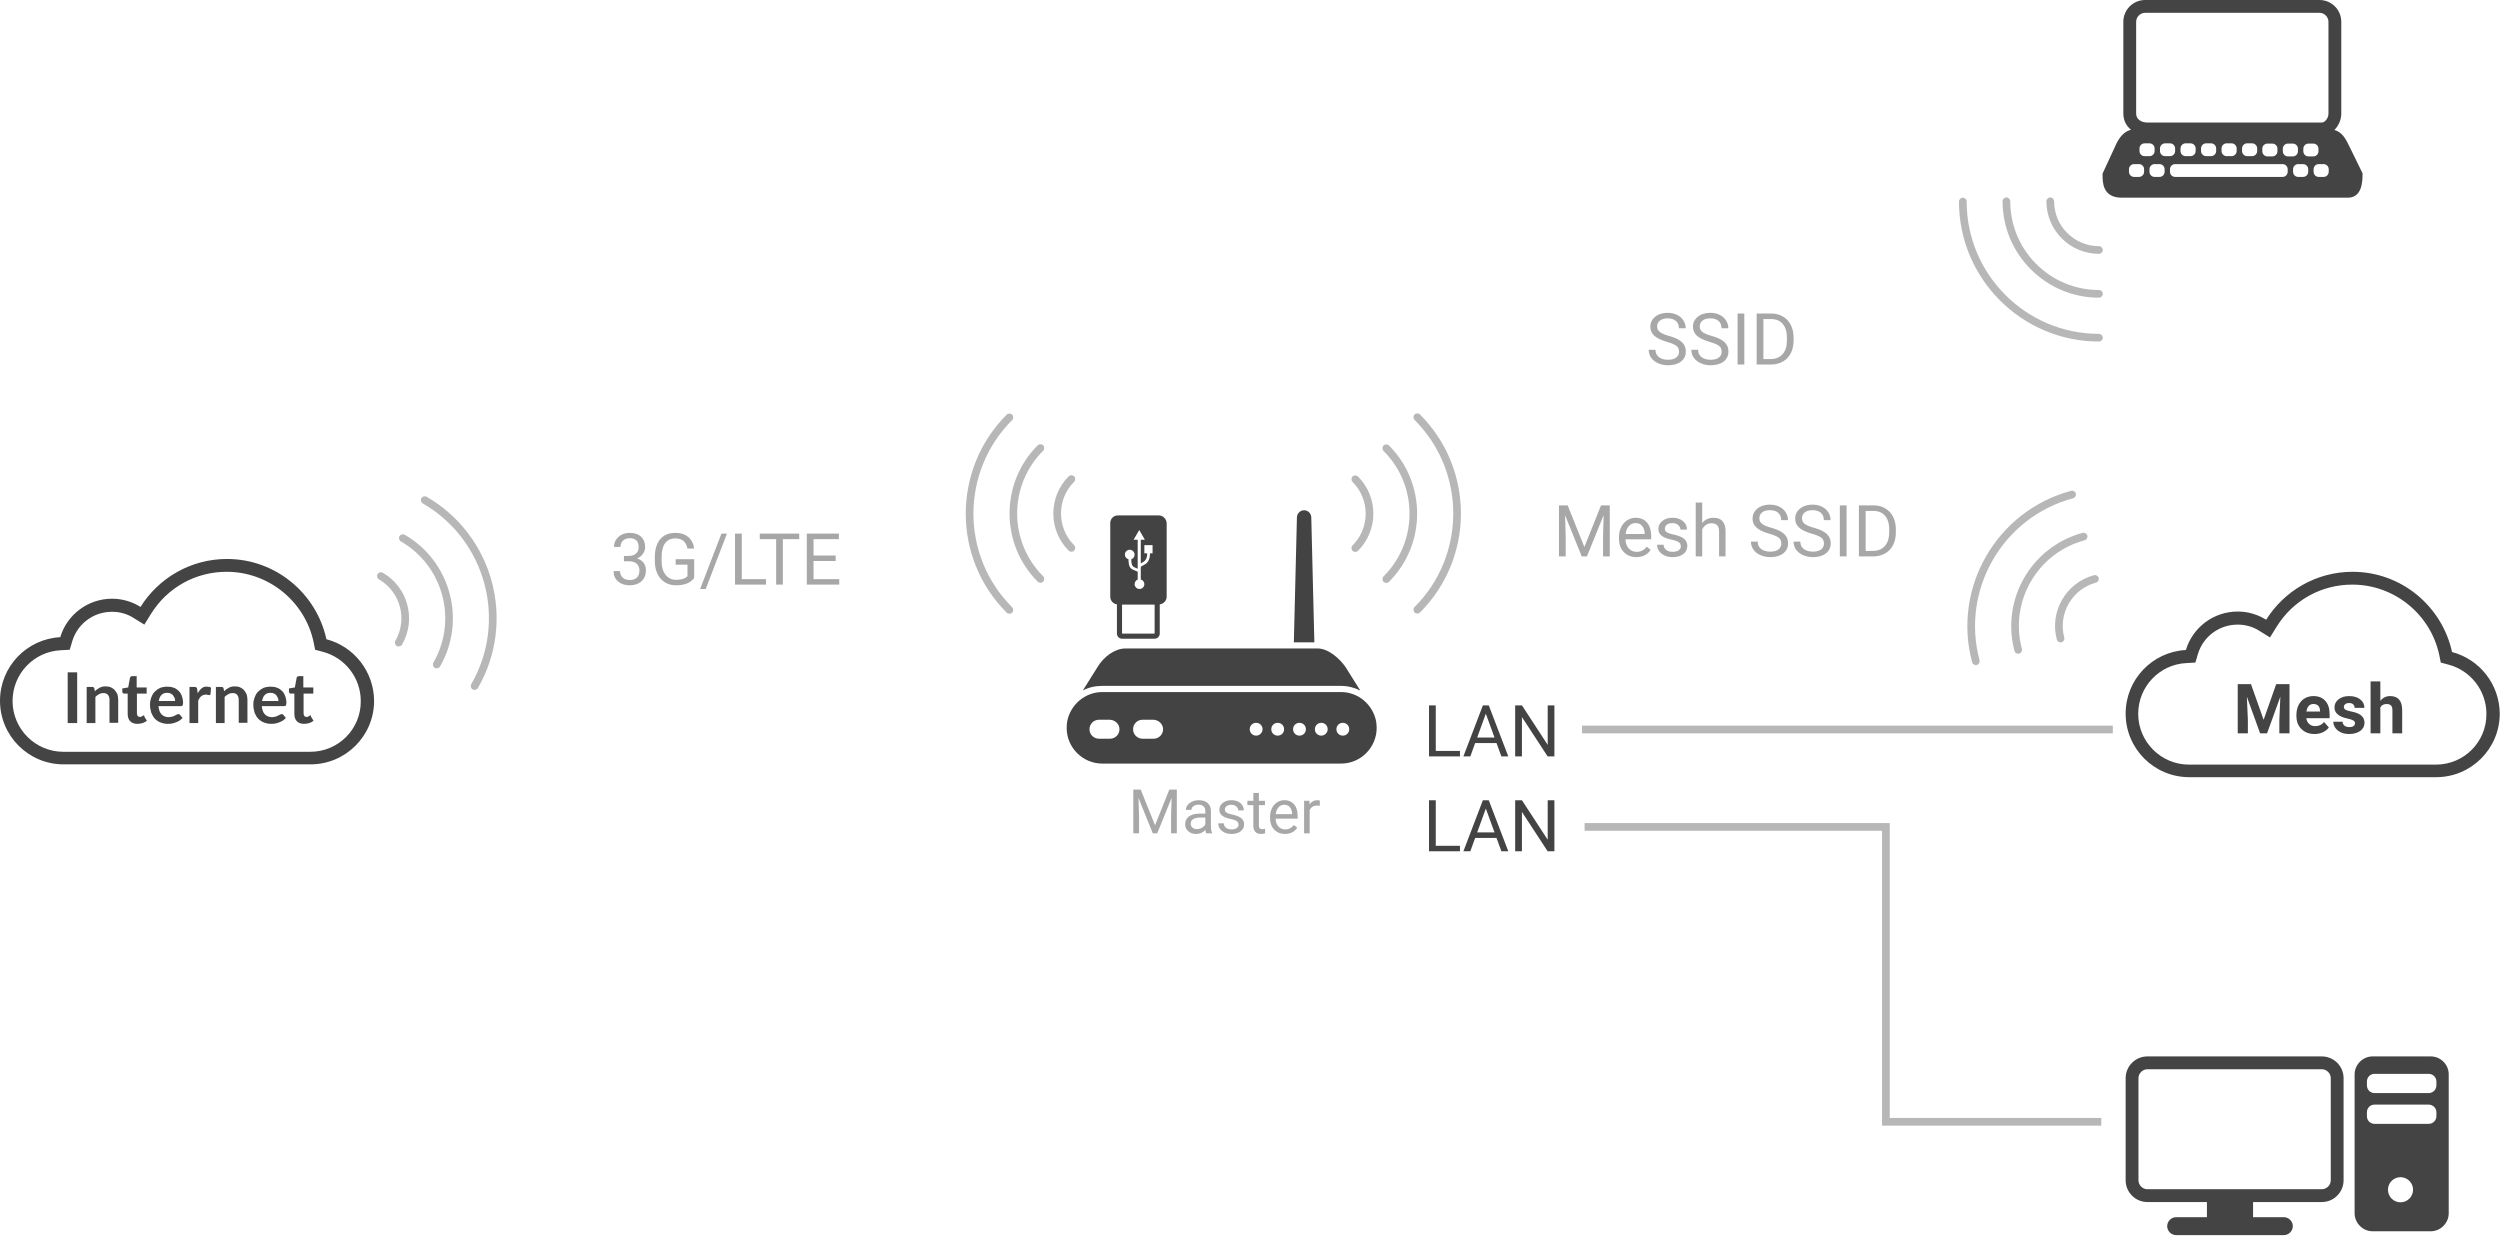 <svg width="975" height="482" fill="none" xmlns="http://www.w3.org/2000/svg"><path d="M523 267.5c2.7 0 5.3.7 7.5 1.8l-5.7-9.1c-2.5-3.6-6.9-7.3-10.9-7.3h-75c-4 0-8.4 3.1-10.9 7.3l-5.7 9.1c2.2-1.2 4.8-1.8 7.5-1.8H523zm13.7 13.9c-1.2-6.5-6.9-11.5-13.7-11.5h-93.1c-6.8 0-12.5 5-13.7 11.5-.1.8-.2 1.6-.2 2.5 0 7.7 6.3 13.9 13.9 13.9H523c7.7 0 13.9-6.3 13.9-13.9 0-.9-.1-1.7-.2-2.5zm-100.1 3c0 2-1.6 3.7-3.7 3.7h-4.3c-2 0-3.7-1.6-3.7-3.7 0-2 1.6-3.7 3.7-3.7h4.3c2 .1 3.7 1.7 3.7 3.7zm17 0c0 2-1.6 3.7-3.7 3.7h-4.3c-2 0-3.7-1.6-3.7-3.7 0-2 1.6-3.7 3.7-3.7h4.3c2 .1 3.7 1.7 3.7 3.7zm36.3 2.5c-1.4 0-2.5-1.1-2.5-2.5s1.1-2.5 2.5-2.5 2.5 1.1 2.5 2.5-1.2 2.5-2.5 2.5zm8.4 0c-1.4 0-2.5-1.1-2.5-2.5s1.1-2.5 2.5-2.5 2.5 1.1 2.5 2.5-1.1 2.5-2.5 2.5zm8.5 0c-1.4 0-2.5-1.1-2.5-2.5s1.1-2.5 2.5-2.5 2.5 1.1 2.5 2.5-1.1 2.5-2.5 2.5zm8.5 0c-1.4 0-2.5-1.1-2.5-2.5s1.1-2.5 2.5-2.5 2.5 1.1 2.5 2.5-1.2 2.5-2.5 2.5zm8.4 0c-1.4 0-2.5-1.1-2.5-2.5s1.1-2.5 2.5-2.5 2.5 1.1 2.5 2.5-1.1 2.5-2.5 2.5zm-11.1-36.4l-1.2-48.7v-.1c-.1-1.5-1.3-2.7-2.8-2.7-1.5 0-2.7 1.2-2.8 2.7v.1l-1.2 48.7h8z" fill="#434343"/><path d="M30.1 262.2h-3.7V282h3.7v-19.8zm14.7 7c-.4-.5-.9-.8-1.5-1.1-.6-.3-1.3-.4-2-.4-.5 0-.9 0-1.3.1s-.8.2-1.1.4c-.4.2-.7.4-1 .6-.3.2-.6.5-.9.8l-.2-1.1c-.1-.4-.4-.6-.9-.6h-2.1V282h3.4v-10.2c.5-.5.9-.8 1.5-1.1.5-.3 1.1-.4 1.6-.4.8 0 1.4.2 1.8.7.4.5.6 1.1.6 2v8.9h3.4V273c0-.8-.1-1.5-.3-2.2-.3-.6-.6-1.1-1-1.6zm11.4 9.9c-.1-.1-.1-.1-.2-.1s-.2 0-.2.1c-.1 0-.2.1-.3.2-.1.1-.2.1-.4.2-.1.1-.3.1-.5.1-.4 0-.7-.1-.9-.4-.2-.2-.3-.6-.3-1v-7.7h3.8v-2.4h-3.9v-4.4h-1.8c-.2 0-.4.1-.5.2-.1.1-.2.2-.3.4l-.7 3.8-2.3.4v1.3c0 .2.1.4.2.5.1.1.3.2.5.2h1.4v7.9c0 1.2.3 2.2 1 2.9.7.7 1.6 1 2.8 1 .7 0 1.3-.1 2-.3.6-.2 1.2-.5 1.7-.9l-1-1.6c.1-.3 0-.3-.1-.4zm15-4c.1-.2.2-.5.2-1 0-1-.2-1.9-.5-2.7-.3-.8-.7-1.5-1.3-2-.5-.5-1.2-1-1.9-1.2-.7-.3-1.6-.4-2.5-.4-1.1 0-2 .2-2.8.5-.8.4-1.5.9-2.1 1.5-.6.6-1 1.4-1.3 2.2-.3.8-.5 1.7-.5 2.7 0 1.2.2 2.3.5 3.3.4.9.8 1.7 1.5 2.4.6.6 1.4 1.1 2.2 1.4.8.3 1.7.5 2.7.5.5 0 1 0 1.5-.1s1-.2 1.5-.4 1-.4 1.5-.7c.5-.3.9-.7 1.3-1.1l-1-1.2c-.1-.2-.3-.3-.6-.3-.2 0-.4.1-.7.2-.2.1-.5.3-.8.4-.3.2-.6.3-1 .4-.4.1-.9.2-1.4.2-.5 0-1-.1-1.5-.3-.5-.2-.8-.4-1.2-.8-.3-.3-.6-.8-.8-1.3-.2-.5-.3-1.1-.4-1.9h8.7c.4 0 .6-.1.7-.3zm-9.3-1.7c.2-1 .5-1.8 1.1-2.4.6-.6 1.3-.8 2.3-.8.5 0 .9.1 1.3.3.4.2.7.4.9.7.2.3.4.6.6 1 .1.4.2.8.2 1.2h-6.4zm16.8-5c-.6.5-1.1 1.1-1.6 2l-.2-1.6c0-.3-.1-.5-.3-.7-.1-.1-.4-.2-.7-.2h-2V282h3.4v-8.7c.2-.4.3-.7.5-1 .2-.3.4-.5.6-.7.2-.2.5-.4.8-.5.3-.1.6-.2 1-.2.3 0 .5 0 .8.1.3 0 .5.1.6.1.1 0 .3 0 .3-.1.1-.1.2-.2.2-.3l.2-2.5c-.4-.3-.9-.4-1.6-.4-.7-.1-1.4.1-2 .6zm16.5.8c-.4-.5-.9-.8-1.5-1.1-.6-.3-1.3-.4-2-.4-.5 0-.9 0-1.3.1s-.8.2-1.1.4c-.4.2-.7.4-1 .6-.3.2-.6.5-.9.8l-.2-1.1c-.1-.4-.4-.6-.9-.6h-2.1V282h3.4v-10.2c.5-.5.9-.8 1.5-1.1.5-.3 1.1-.4 1.6-.4.8 0 1.4.2 1.8.7.4.5.6 1.1.6 2v8.9h3.4V273c0-.8-.1-1.5-.3-2.2-.3-.6-.6-1.1-1-1.6zm16.3 5.9c.1-.2.2-.5.2-1 0-1-.2-1.9-.5-2.7-.3-.8-.7-1.5-1.3-2-.5-.5-1.2-1-1.9-1.2-.7-.3-1.6-.4-2.5-.4-1.1 0-2 .2-2.8.5-.8.4-1.5.9-2.1 1.5-.6.6-1 1.4-1.3 2.2-.3.8-.5 1.7-.5 2.7 0 1.2.2 2.3.5 3.3.4.9.8 1.7 1.5 2.4.6.6 1.4 1.1 2.2 1.4.8.3 1.7.5 2.7.5.5 0 1 0 1.5-.1s1-.2 1.5-.4 1-.4 1.5-.7c.5-.3.9-.7 1.3-1.1l-1-1.2c-.1-.2-.3-.3-.6-.3-.2 0-.4.1-.7.2-.2.1-.5.3-.8.4-.3.2-.6.3-1 .4-.4.1-.9.2-1.4.2-.5 0-1-.1-1.5-.3-.5-.2-.8-.4-1.2-.8-.3-.3-.6-.8-.8-1.3-.2-.5-.3-1.1-.4-1.9h8.7c.4 0 .6-.1.7-.3zm-9.3-1.7c.2-1 .5-1.8 1.1-2.4.6-.6 1.3-.8 2.3-.8.5 0 .9.1 1.3.3.4.2.7.4.9.7.2.3.4.6.6 1 .1.4.2.8.2 1.2h-6.4zm19 5.7c-.1-.1-.1-.1-.2-.1s-.2 0-.2.1c-.1 0-.2.1-.3.2-.1.1-.2.1-.4.2-.1.1-.3.1-.5.1-.4 0-.7-.1-.9-.4-.2-.2-.3-.6-.3-1v-7.7h3.8v-2.4h-3.9v-4.4h-1.8c-.2 0-.4.1-.5.2-.1.1-.2.2-.3.4l-.7 3.8-2.3.4v1.3c0 .2.1.4.2.5.1.1.3.2.5.2h1.4v7.9c0 1.2.3 2.2 1 2.9.7.7 1.6 1 2.8 1 .7 0 1.3-.1 2-.3.6-.2 1.2-.5 1.7-.9l-1-1.6c0-.3 0-.3-.1-.4z" fill="#444"/><path d="M127.3 249.3c-3.9-17.9-19.8-31.3-38.8-31.3-14.2 0-26.7 7.5-33.7 18.7-3.2-2-7-3.2-11.1-3.2-9.5 0-17.6 6.3-20.2 15C10.4 249.2 0 260 0 273.3c0 13.7 11.1 24.8 24.8 24.8h96.3c13.7 0 24.8-11.1 24.8-24.8-.1-11.5-7.9-21.2-18.6-24zm-6.3 43.9H24.7c-10.9 0-19.8-8.9-19.8-19.8 0-10.6 8.3-19.3 18.8-19.8l3.5-.2 1-3.4c2.1-6.8 8.3-11.4 15.5-11.4 3 0 5.9.8 8.4 2.4l4.2 2.6 2.6-4.2c6.4-10.3 17.4-16.4 29.5-16.4 16.3 0 30.5 11.5 33.9 27.4l.6 3 3 .8c8.7 2.3 14.8 10.2 14.8 19.2.1 10.9-8.7 19.8-19.7 19.8zm835.3-38.9c-3.9-17.9-19.8-31.3-38.8-31.3-14.2 0-26.7 7.5-33.7 18.7-3.2-2-7-3.2-11.1-3.2-9.5 0-17.6 6.3-20.2 15-13.1.7-23.5 11.5-23.5 24.8 0 13.7 11.1 24.8 24.8 24.8h96.3c13.7 0 24.8-11.1 24.8-24.8-.1-11.5-7.9-21.2-18.6-24zm-6.3 43.9h-96.3c-10.9 0-19.8-8.9-19.8-19.8 0-10.6 8.3-19.3 18.8-19.8l3.5-.2 1-3.4c2.1-6.8 8.3-11.4 15.5-11.4 3 0 5.9.8 8.4 2.4l4.2 2.6 2.6-4.2c6.4-10.3 17.4-16.4 29.5-16.4 16.3 0 30.5 11.5 33.9 27.4l.6 3 3 .8c8.7 2.3 14.8 10.2 14.8 19.2.1 10.9-8.7 19.8-19.7 19.8z" fill="#444"/><path d="M877.882 266.805l4.93 13.922 4.905-13.922h5.194V286h-3.968v-5.247l.395-9.057L884.157 286h-2.716l-5.168-14.291.396 9.044V286h-3.955v-19.195h5.168zm24.798 19.459c-2.092 0-3.797-.642-5.115-1.925-1.31-1.283-1.964-2.993-1.964-5.129v-.369c0-1.432.276-2.711.83-3.836.554-1.134 1.336-2.004 2.347-2.61 1.019-.616 2.18-.923 3.48-.923 1.951 0 3.485.615 4.601 1.845 1.125 1.231 1.688 2.975 1.688 5.234v1.556h-9.084c.123.932.493 1.679 1.108 2.241.624.563 1.41.844 2.36.844 1.467 0 2.614-.532 3.441-1.595l1.872 2.096c-.572.808-1.345 1.441-2.321 1.898-.975.449-2.056.673-3.243.673zm-.435-11.707c-.756 0-1.371.254-1.846.764-.465.51-.764 1.24-.896 2.189h5.3v-.303c-.018-.844-.246-1.495-.686-1.952-.439-.465-1.063-.698-1.872-.698zm16.203 7.501c0-.466-.233-.83-.699-1.094-.457-.273-1.195-.514-2.215-.725-3.392-.712-5.089-2.154-5.089-4.324 0-1.266.523-2.321 1.569-3.165 1.055-.852 2.43-1.278 4.127-1.278 1.81 0 3.256.426 4.337 1.278 1.09.853 1.635 1.96 1.635 3.323h-3.81c0-.545-.176-.993-.528-1.345-.351-.36-.9-.541-1.648-.541-.641 0-1.138.145-1.489.436-.352.29-.528.659-.528 1.107 0 .422.198.765.594 1.028.404.255 1.081.479 2.03.673.949.184 1.749.395 2.399.632 2.013.739 3.019 2.018 3.019 3.837 0 1.301-.558 2.355-1.674 3.164-1.116.8-2.558 1.2-4.324 1.2-1.196 0-2.259-.211-3.191-.633-.922-.431-1.648-1.015-2.175-1.754-.527-.747-.791-1.551-.791-2.412h3.612c.036.677.286 1.195.752 1.555.466.361 1.09.541 1.872.541.729 0 1.279-.136 1.648-.409.378-.281.567-.646.567-1.094zm9.887-8.767c1.011-1.213 2.281-1.819 3.811-1.819 3.093 0 4.662 1.797 4.706 5.392V286h-3.81v-9.031c0-.817-.176-1.419-.527-1.806-.352-.395-.936-.593-1.754-.593-1.116 0-1.925.43-2.426 1.292V286h-3.81v-20.25h3.81v7.541z" fill="#444"/><path d="M802.166 249.434c.207.772 1.065 1.267 1.837 1.06.773-.207 1.268-1.064 1.061-1.837-2.485-9.273 3.005-18.922 12.374-21.433.773-.207 1.268-1.064 1.061-1.837-.207-.773-1.064-1.268-1.837-1.061-10.915 2.925-17.42 14.193-14.496 25.108zm-13.619 3.649c-4.944-18.449 6.016-37.433 24.466-42.376.772-.207 1.267-1.065 1.06-1.837-.207-.773-1.064-1.268-1.837-1.061-19.994 5.357-31.945 26.056-26.587 46.05.207.773 1.064 1.268 1.837 1.061.773-.207 1.268-1.064 1.061-1.837z" fill="#B7B7B7"/><path d="M772.029 257.509c-7.376-27.529 9.055-55.847 36.487-63.197.773-.207 1.268-1.065 1.061-1.837-.207-.773-1.065-1.268-1.837-1.061-29.075 7.791-46.399 37.797-38.608 66.871.207.773 1.064 1.268 1.837 1.061.772-.207 1.267-1.065 1.06-1.837z" fill="#B7B7B7"/><path d="M444.887 307.938l5.578 13.921 5.578-13.921h2.918V325h-2.25v-6.645l.211-7.171L451.32 325h-1.722l-5.59-13.781.222 7.136V325h-2.25v-17.062h2.907zM470.422 325c-.125-.25-.227-.695-.305-1.336-1.008 1.047-2.211 1.57-3.609 1.57-1.25 0-2.278-.351-3.082-1.054-.797-.711-1.196-1.61-1.196-2.696 0-1.32.5-2.343 1.5-3.07 1.008-.734 2.422-1.102 4.243-1.102h2.109v-.996c0-.757-.227-1.359-.68-1.804-.453-.453-1.121-.68-2.004-.68-.773 0-1.421.195-1.945.586-.523.391-.785.863-.785 1.418h-2.18c0-.633.223-1.242.668-1.828.453-.594 1.063-1.063 1.828-1.406.774-.344 1.621-.516 2.543-.516 1.461 0 2.606.367 3.434 1.102.828.726 1.258 1.73 1.289 3.011v5.836c0 1.164.148 2.09.445 2.777V325h-2.273zm-3.598-1.652c.68 0 1.324-.176 1.934-.528.609-.351 1.051-.808 1.324-1.371v-2.601h-1.699c-2.656 0-3.985.777-3.985 2.332 0 .679.227 1.211.68 1.593.453.383 1.035.575 1.746.575zm16.207-1.711c0-.586-.222-1.039-.668-1.36-.437-.328-1.207-.609-2.308-.843-1.094-.235-1.965-.516-2.614-.844-.64-.328-1.117-.719-1.429-1.172-.305-.453-.457-.992-.457-1.617 0-1.039.437-1.918 1.312-2.637.883-.719 2.008-1.078 3.375-1.078 1.438 0 2.602.371 3.492 1.113.899.742 1.348 1.692 1.348 2.848h-2.18c0-.594-.254-1.106-.761-1.535-.5-.43-1.133-.645-1.899-.645-.789 0-1.406.172-1.851.516-.446.344-.668.793-.668 1.347 0 .524.207.918.621 1.184.414.266 1.16.52 2.238.762 1.086.242 1.965.531 2.637.867.672.336 1.168.742 1.488 1.219.328.468.492 1.043.492 1.722 0 1.133-.453 2.043-1.359 2.731-.906.68-2.082 1.019-3.528 1.019-1.015 0-1.914-.179-2.695-.539-.781-.359-1.394-.859-1.84-1.5a3.68 3.68 0 0 1-.656-2.097h2.168c.039.726.328 1.304.867 1.734.547.422 1.266.633 2.156.633.821 0 1.477-.164 1.969-.492.5-.336.75-.782.75-1.336zm7.934-12.387v3.07h2.367v1.676h-2.367v7.863c0 .508.105.891.316 1.149.211.25.571.375 1.078.375.25 0 .594-.047 1.032-.141V325a6.298 6.298 0 0 1-1.664.234c-.969 0-1.7-.293-2.192-.879-.492-.585-.738-1.417-.738-2.496v-7.863h-2.309v-1.676h2.309v-3.07h2.168zm10.172 15.984c-1.719 0-3.117-.562-4.196-1.687-1.078-1.133-1.617-2.645-1.617-4.535v-.399c0-1.258.238-2.379.715-3.363.484-.992 1.156-1.766 2.016-2.32a5.064 5.064 0 0 1 2.812-.844c1.649 0 2.93.543 3.844 1.629.914 1.086 1.371 2.64 1.371 4.664v.902h-8.59c.031 1.25.395 2.262 1.09 3.035.703.766 1.594 1.149 2.672 1.149.766 0 1.414-.156 1.945-.469a4.886 4.886 0 0 0 1.395-1.242l1.324 1.031c-1.063 1.633-2.656 2.449-4.781 2.449zm-.27-11.367c-.875 0-1.609.321-2.203.961-.594.633-.961 1.524-1.102 2.672h6.352v-.164c-.062-1.102-.359-1.953-.891-2.555-.531-.609-1.25-.914-2.156-.914zm13.863.399a6.455 6.455 0 0 0-1.066-.082c-1.422 0-2.387.605-2.894 1.816v9h-2.168v-12.68h2.109l.035 1.465c.711-1.133 1.719-1.699 3.024-1.699.421 0 .742.055.96.164v2.016z" fill="#A7A7A7"/><path d="M559.949 292.854h9.434V295h-12.072v-19.906h2.638v17.76zm23.694-3.049h-8.34L573.43 295h-2.707l7.601-19.906h2.297L588.236 295h-2.693l-1.9-5.195zm-7.547-2.16h6.767l-3.39-9.311-3.377 9.311zM606.215 295h-2.639l-10.021-15.34V295h-2.639v-19.906h2.639l10.049 15.408v-15.408h2.611V295zm-46.266 34.854h9.434V332h-12.072v-19.906h2.638v17.76zm23.694-3.049h-8.34L573.43 332h-2.707l7.601-19.906h2.297L588.236 332h-2.693l-1.9-5.195zm-7.547-2.16h6.767l-3.39-9.311-3.377 9.311zM606.215 332h-2.639l-10.021-15.34V332h-2.639v-19.906h2.639l10.049 15.408v-15.408h2.611V332z" fill="#434343"/><path stroke="#B7B7B7" stroke-width="3" d="M617 284.5h207"/><path d="M916.9 58.4l-.3-.6c-1.6-3.3-2.9-6.2-6.2-7.1 1.6-1.6 2.7-3.9 2.7-6.4V8.5c0-4.7-3.8-8.5-8.5-8.5h-68c-4.7 0-8.5 3.8-8.5 8.5v35.8c0 2.6 1.1 4.8 3 6.3-3.8 1-5.4 4.6-6.8 7.8l-4.3 9.3v.5c0 2.9 0 8.9 7.5 8.9h88.1c3.9 0 5.8-3 5.8-8.9v-.6l-4.5-9.2zm-28.7-.4v1c0 1.1-.9 2-2 2h-1.9c-1.1 0-2-.9-2-2v-1c0-1.1.9-2 2-2h1.9c1.1 0 2 .9 2 2zm-7.9-.1v1c0 1.1-.9 2-2 2h-1.9c-1.1 0-2-.9-2-2v-1c0-1.1.9-2 2-2h1.9c1.1 0 2 .9 2 2zm-8 0v1c0 1.1-.9 2-2 2h-1.9c-1.1 0-2-.9-2-2v-1c0-1.1.9-2 2-2h1.9c1.1 0 2 .9 2 2zm-8 0v1c0 1.1-.9 2-2 2h-1.9c-1.1 0-2-.9-2-2v-1c0-1.1.9-2 2-2h1.9c1.1 0 2 .9 2 2zm-8 0v1c0 1.1-.9 2-2 2h-1.9c-1.1 0-2-.9-2-2v-1c0-1.1.9-2 2-2h1.9c1.1 0 2 .9 2 2zM833.1 8.5c0-1.9 1.6-3.5 3.5-3.5h68c1.9 0 3.5 1.6 3.5 3.5v35.8c0 2-1.6 3.5-2.5 3.5h-68c-2.7 0-4.5-1.4-4.5-3.5V8.5zm3.1 58.5c0 1.1-.9 2-2 2h-1.9c-1.1 0-2-.9-2-2v-1c0-1.1.9-2 2-2h1.9c1.1 0 2 .9 2 2v1zm.2-6.1c-1.1 0-2-.9-2-2v-1c0-1.1.9-2 2-2h1.9c1.1 0 2 .9 2 2v1c0 1.1-.9 2-2 2h-1.9zm7.8 6.1c0 1.1-.9 2-2 2h-1.9c-1.1 0-2-.9-2-2v-1c0-1.1.9-2 2-2h1.9c1.1 0 2 .9 2 2v1zm.2-6.1c-1.1 0-2-.9-2-2v-1c0-1.1.9-2 2-2h1.9c1.1 0 2 .9 2 2v1c0 1.1-.9 2-2 2h-1.9zm47.8 6.1c0 1.1-.9 2-2 2h-41.9c-1.1 0-2-.9-2-2v-1c0-1.1.9-2 2-2h41.9c1.1 0 2 .9 2 2v1zm.1-6c-1.1 0-2-.9-2-2v-1c0-1.1.9-2 2-2h1.9c1.1 0 2 .9 2 2v1c0 1.1-.9 2-2 2h-1.9zm7.9 6c0 1.1-.9 2-2 2h-1.9c-1.1 0-2-.9-2-2v-1c0-1.1.9-2 2-2h1.9c1.1 0 2 .9 2 2v1zm.1-6c-1.1 0-2-.9-2-2v-1c0-1.1.9-2 2-2h1.9c1.1 0 2 .9 2 2v1c0 1.1-.9 2-2 2h-1.9zm7.9 6c0 1.1-.9 2-2 2h-1.9c-1.1 0-2-.9-2-2v-1c0-1.1.9-2 2-2h1.9c1.1 0 2 .9 2 2v1z" fill="#444"/><path d="M818.6 99c.8 0 1.5-.7 1.5-1.5s-.7-1.5-1.5-1.5c-9.6 0-17.5-7.8-17.5-17.5 0-.8-.7-1.5-1.5-1.5s-1.5.7-1.5 1.5c0 11.3 9.2 20.5 20.5 20.5zm0 14.1c-19.1 0-34.6-15.5-34.6-34.6 0-.8-.7-1.5-1.5-1.5s-1.5.7-1.5 1.5c0 20.7 16.9 37.6 37.6 37.6.8 0 1.5-.7 1.5-1.5s-.7-1.5-1.5-1.5z" fill="#B7B7B7"/><path d="M818.6 130.2c-28.5 0-51.6-23.2-51.6-51.6 0-.8-.7-1.5-1.5-1.5s-1.5.7-1.5 1.5c0 30.1 24.5 54.6 54.6 54.6.8 0 1.5-.7 1.5-1.5s-.7-1.5-1.5-1.5zm-288.983 55.636c-.565-.566-1.555-.566-2.121 0-.566.565-.566 1.555 0 2.121 6.788 6.788 6.859 17.89 0 24.749-.566.565-.566 1.555 0 2.121.566.566 1.556.566 2.121 0 7.991-7.99 7.991-21.001 0-28.991zm9.97-9.971c13.506 13.506 13.506 35.426 0 48.932-.565.566-.565 1.556 0 2.121.566.566 1.556.566 2.122 0 14.637-14.637 14.637-38.537 0-53.174-.566-.566-1.556-.566-2.122 0-.565.566-.565 1.556 0 2.121z" fill="#B7B7B7"/><path d="M551.679 163.774c20.153 20.152 20.082 52.891 0 72.973-.566.566-.566 1.556 0 2.122.566.565 1.556.565 2.121 0 21.284-21.284 21.284-55.933 0-77.216-.565-.566-1.555-.566-2.121 0-.566.565-.566 1.555 0 2.121zm-134.888 50.982c.566.566 1.556.566 2.121 0 .566-.565.566-1.555 0-2.121-6.788-6.788-6.859-17.89 0-24.749.566-.565.566-1.555 0-2.121-.565-.566-1.555-.566-2.121 0-7.99 7.99-7.99 21.001 0 28.991zm-9.97 9.97c-13.506-13.505-13.506-35.426 0-48.931.566-.566.566-1.556 0-2.122-.566-.565-1.556-.565-2.121 0-14.638 14.637-14.638 38.538 0 53.175.565.565 1.555.565 2.121 0 .566-.566.566-1.556 0-2.122z" fill="#B7B7B7"/><path d="M394.729 236.818c-20.152-20.153-20.082-52.892 0-72.973.566-.566.566-1.556 0-2.122-.566-.565-1.556-.565-2.121 0-21.284 21.284-21.284 55.932 0 77.216.565.566 1.555.566 2.121 0 .566-.565.566-1.555 0-2.121zm-245.43-13.45c-.693-.4-1.649-.144-2.049.549-.4.693-.144 1.649.549 2.049 8.314 4.8 11.256 15.505 6.406 23.906-.4.692-.144 1.649.549 2.049.693.4 1.649.143 2.049-.549 5.65-9.787 2.282-22.354-7.504-28.004zm7.05-12.211c16.541 9.55 22.214 30.723 12.664 47.265-.4.692-.144 1.649.549 2.049.693.4 1.649.143 2.049-.549 10.35-17.927 4.165-41.013-13.762-51.363-.693-.4-1.649-.144-2.049.549-.4.693-.144 1.649.549 2.049z" fill="#B7B7B7"/><path d="M164.899 196.348c24.682 14.25 33.087 45.892 18.887 70.487-.4.693-.144 1.649.549 2.049.693.4 1.649.144 2.049-.549 15.05-26.067 6.082-59.535-19.985-74.585-.693-.4-1.649-.144-2.049.549-.4.693-.144 1.649.549 2.049z" fill="#B7B7B7"/><path d="M905.5 412h-68c-4.7 0-8.5 3.8-8.5 8.5v39.8c0 4.7 3.8 8.5 8.5 8.5h23.2v5.9h-12c-1.9 0-3.5 1.6-3.5 3.5s1.6 3.5 3.5 3.5h42c1.9 0 3.5-1.6 3.5-3.5s-1.6-3.5-3.5-3.5h-12v-5.9h26.8c4.7 0 8.5-3.8 8.5-8.5v-39.8c0-4.7-3.8-8.5-8.5-8.5zm3.5 48.3c0 1.9-1.6 3.5-3.5 3.5h-68c-1.9 0-3.5-1.6-3.5-3.5v-39.8c0-1.9 1.6-3.5 3.5-3.5h68c1.9 0 3.5 1.6 3.5 3.5v39.8zm39-48.3h-22.7c-3.8 0-7 3.2-7 7v54.2c0 3.8 3.2 7 7 7H948c3.8 0 7-3.2 7-7V419c0-3.9-3.2-7-7-7zm-11.8 56.9c-2.7 0-4.9-2.2-4.9-4.9s2.2-4.9 4.9-4.9 4.9 2.2 4.9 4.9-2.2 4.9-4.9 4.9zm14-33.6c0 1.7-1.4 3-3 3h-21.1c-1.7 0-3-1.3-3-3v-1.5c0-1.7 1.3-3 3-3h21.1c1.6 0 3 1.3 3 3v1.5zm0-12c0 1.7-1.4 3-3 3h-21.1c-1.7 0-3-1.3-3-3v-1.5c0-1.7 1.3-3 3-3h21.1c1.6 0 3 1.3 3 3v1.5z" fill="#444"/><path d="M611.391 197.094l6.507 16.242 6.508-16.242h3.405V217h-2.625v-7.752l.246-8.367L618.896 217h-2.009l-6.522-16.078.26 8.326V217H608v-19.906h3.391zm26.797 20.179c-2.006 0-3.637-.656-4.895-1.968-1.258-1.322-1.887-3.086-1.887-5.291v-.465c0-1.468.278-2.776.834-3.924.565-1.158 1.349-2.06 2.352-2.707a5.917 5.917 0 0 1 3.281-.984c1.923 0 3.418.633 4.484 1.9 1.067 1.267 1.6 3.081 1.6 5.441v1.053h-10.021c.036 1.458.46 2.639 1.271 3.541.82.893 1.859 1.34 3.117 1.34.893 0 1.65-.182 2.27-.547a5.716 5.716 0 0 0 1.627-1.449l1.545 1.203c-1.24 1.905-3.099 2.857-5.578 2.857zm-.315-13.261c-1.021 0-1.878.373-2.57 1.121-.693.738-1.121 1.777-1.285 3.117h7.41v-.191c-.073-1.286-.42-2.279-1.039-2.981-.62-.711-1.459-1.066-2.516-1.066zm17.637 9.064c0-.683-.26-1.212-.78-1.586-.51-.383-1.408-.711-2.693-.984-1.276-.274-2.292-.602-3.049-.985-.747-.382-1.303-.838-1.668-1.367-.355-.528-.533-1.157-.533-1.886 0-1.213.511-2.238 1.531-3.077 1.03-.838 2.343-1.257 3.938-1.257 1.677 0 3.035.433 4.074 1.298 1.048.866 1.572 1.974 1.572 3.323h-2.543c0-.693-.296-1.29-.888-1.791-.584-.502-1.322-.752-2.215-.752-.921 0-1.641.2-2.16.601-.52.401-.78.925-.78 1.573 0 .61.242 1.07.725 1.38.483.31 1.354.606 2.611.889 1.267.283 2.293.62 3.077 1.012.783.392 1.362.866 1.736 1.422.383.547.574 1.216.574 2.009 0 1.322-.529 2.384-1.586 3.186-1.057.793-2.429 1.189-4.115 1.189-1.185 0-2.233-.209-3.145-.628-.911-.42-1.627-1.003-2.146-1.75a4.292 4.292 0 0 1-.766-2.448h2.53c.045.848.382 1.522 1.011 2.024.638.492 1.477.738 2.516.738.957 0 1.723-.191 2.297-.574.583-.392.875-.912.875-1.559zm8.353-9.078c1.121-1.376 2.58-2.064 4.375-2.064 3.127 0 4.703 1.763 4.731 5.291V217h-2.53v-9.789c-.009-1.066-.255-1.855-.738-2.365-.474-.511-1.217-.766-2.228-.766-.821 0-1.541.219-2.161.656a4.472 4.472 0 0 0-1.449 1.723V217h-2.529v-21h2.529v7.998zm26.1 4.129c-2.251-.647-3.892-1.44-4.922-2.379-1.021-.948-1.531-2.115-1.531-3.5 0-1.568.624-2.862 1.873-3.883 1.258-1.03 2.889-1.545 4.894-1.545 1.368 0 2.584.265 3.651.793 1.075.529 1.905 1.258 2.488 2.188.592.929.889 1.946.889 3.049h-2.639c0-1.204-.383-2.147-1.148-2.83-.766-.693-1.846-1.04-3.241-1.04-1.294 0-2.306.288-3.035.862-.72.565-1.08 1.353-1.08 2.365 0 .811.342 1.499 1.026 2.064.692.556 1.863 1.067 3.513 1.532 1.659.465 2.953.98 3.883 1.545.939.556 1.631 1.207 2.078 1.955.456.747.684 1.627.684 2.638 0 1.614-.629 2.908-1.887 3.883-1.258.966-2.939 1.449-5.045 1.449-1.367 0-2.643-.259-3.828-.779-1.185-.529-2.101-1.249-2.748-2.16-.638-.912-.957-1.946-.957-3.104h2.639c0 1.204.442 2.156 1.326 2.858.893.693 2.082 1.039 3.568 1.039 1.385 0 2.447-.283 3.186-.848.738-.565 1.107-1.335 1.107-2.31 0-.976-.342-1.727-1.025-2.256-.684-.538-1.924-1.067-3.719-1.586zm16.625 0c-2.251-.647-3.892-1.44-4.922-2.379-1.021-.948-1.531-2.115-1.531-3.5 0-1.568.624-2.862 1.873-3.883 1.258-1.03 2.889-1.545 4.894-1.545 1.368 0 2.584.265 3.651.793 1.075.529 1.905 1.258 2.488 2.188.592.929.889 1.946.889 3.049h-2.639c0-1.204-.383-2.147-1.148-2.83-.766-.693-1.846-1.04-3.241-1.04-1.294 0-2.306.288-3.035.862-.72.565-1.08 1.353-1.08 2.365 0 .811.342 1.499 1.025 2.064.693.556 1.864 1.067 3.514 1.532 1.659.465 2.953.98 3.883 1.545.939.556 1.631 1.207 2.078 1.955.456.747.684 1.627.684 2.638 0 1.614-.629 2.908-1.887 3.883-1.258.966-2.939 1.449-5.045 1.449-1.367 0-2.643-.259-3.828-.779-1.185-.529-2.101-1.249-2.748-2.16-.638-.912-.957-1.946-.957-3.104h2.639c0 1.204.442 2.156 1.326 2.858.893.693 2.082 1.039 3.568 1.039 1.385 0 2.447-.283 3.186-.848.738-.565 1.107-1.335 1.107-2.31 0-.976-.342-1.727-1.025-2.256-.684-.538-1.924-1.067-3.719-1.586zM720.164 217h-2.625v-19.906h2.625V217zm4.813 0v-19.906h5.619c1.731 0 3.263.383 4.593 1.148 1.331.766 2.357 1.855 3.077 3.268.729 1.412 1.098 3.035 1.107 4.867v1.271c0 1.878-.365 3.523-1.094 4.936-.72 1.413-1.754 2.497-3.103 3.254-1.34.756-2.903 1.144-4.69 1.162h-5.509zm2.625-17.746v15.599h2.761c2.024 0 3.596-.628 4.717-1.886 1.13-1.258 1.695-3.049 1.695-5.373v-1.162c0-2.261-.533-4.015-1.599-5.264-1.058-1.258-2.561-1.896-4.512-1.914h-3.062z" fill="#A7A7A7"/><path d="M618 322.5h117.5v115h84" stroke="#B7B7B7" stroke-width="3"/><path d="M650.082 133.307c-2.251-.647-3.892-1.44-4.922-2.379-1.021-.948-1.531-2.115-1.531-3.5 0-1.568.624-2.862 1.873-3.883 1.258-1.03 2.889-1.545 4.894-1.545 1.368 0 2.584.264 3.651.793 1.075.529 1.905 1.258 2.488 2.187.593.93.889 1.946.889 3.049h-2.639c0-1.203-.383-2.146-1.148-2.83-.766-.692-1.846-1.039-3.241-1.039-1.294 0-2.306.287-3.035.861-.72.566-1.08 1.354-1.08 2.366 0 .811.342 1.499 1.026 2.064.692.556 1.864 1.067 3.513 1.531 1.659.465 2.953.98 3.883 1.545.939.556 1.632 1.208 2.078 1.955.456.748.684 1.627.684 2.639 0 1.613-.629 2.908-1.887 3.883-1.258.966-2.939 1.449-5.045 1.449-1.367 0-2.643-.26-3.828-.779-1.185-.529-2.101-1.249-2.748-2.16-.638-.912-.957-1.946-.957-3.104h2.639c0 1.203.442 2.156 1.326 2.858.893.692 2.083 1.039 3.568 1.039 1.386 0 2.447-.283 3.186-.848.738-.565 1.107-1.335 1.107-2.311 0-.975-.342-1.727-1.025-2.255-.684-.538-1.923-1.067-3.719-1.586zm16.625 0c-2.251-.647-3.892-1.44-4.922-2.379-1.021-.948-1.531-2.115-1.531-3.5 0-1.568.624-2.862 1.873-3.883 1.258-1.03 2.889-1.545 4.894-1.545 1.368 0 2.584.264 3.651.793 1.075.529 1.905 1.258 2.488 2.187.593.93.889 1.946.889 3.049h-2.639c0-1.203-.383-2.146-1.148-2.83-.766-.692-1.846-1.039-3.241-1.039-1.294 0-2.306.287-3.035.861-.72.566-1.08 1.354-1.08 2.366 0 .811.342 1.499 1.026 2.064.692.556 1.864 1.067 3.513 1.531 1.659.465 2.953.98 3.883 1.545.939.556 1.632 1.208 2.078 1.955.456.748.684 1.627.684 2.639 0 1.613-.629 2.908-1.887 3.883-1.258.966-2.939 1.449-5.045 1.449-1.367 0-2.643-.26-3.828-.779-1.185-.529-2.101-1.249-2.748-2.16-.638-.912-.957-1.946-.957-3.104h2.639c0 1.203.442 2.156 1.326 2.858.893.692 2.083 1.039 3.568 1.039 1.386 0 2.447-.283 3.186-.848.738-.565 1.107-1.335 1.107-2.311 0-.975-.342-1.727-1.025-2.255-.684-.538-1.923-1.067-3.719-1.586zm13.576 8.873h-2.625v-19.907h2.625v19.907zm4.813 0v-19.907h5.619c1.732 0 3.263.383 4.594 1.149 1.33.766 2.356 1.855 3.076 3.267.729 1.413 1.098 3.036 1.107 4.868v1.271c0 1.878-.364 3.523-1.094 4.936-.72 1.412-1.754 2.497-3.103 3.254-1.34.756-2.903 1.143-4.69 1.162h-5.509zm2.625-17.746v15.599h2.761c2.024 0 3.596-.629 4.717-1.887 1.13-1.257 1.696-3.048 1.696-5.373v-1.162c0-2.26-.534-4.015-1.6-5.263-1.057-1.258-2.561-1.896-4.512-1.914h-3.062z" fill="#A7A7A7"/><path d="M451.9 201H436c-1.7 0-3 1.3-3 3v28.7c0 1.5 1.1 2.8 2.6 3v11.4c0 1.1.9 2 2 2h12.7c1.1 0 2-.9 2-2v-11.4c1.5-.2 2.7-1.4 2.7-3V204c-.1-1.6-1.4-3-3.1-3zm-11.3 13.4c1 0 1.9.9 1.9 1.9 0 .9-.6 1.6-1.3 1.8 0 2.7.7 3 1.8 3.4.2.1.4.2.7.3v-11.3h-1.6l2.2-3.8 2.2 3.8h-1.6v9.2c.1-.1.3-.1.4-.2.9-.5 2.1-1.1 2.1-3.7h-1.1v-3.2h3.2v3.2h-1c0 3.3-1.5 4.1-2.7 4.7-.4.2-.8.4-.9.7v4.8c.8.2 1.4 1 1.4 1.8 0 1.1-.9 1.9-1.9 1.9-1.1 0-1.9-.9-1.9-1.9 0-.8.5-1.5 1.2-1.8v-3c-.4-.2-.7-.4-1.1-.5-1.5-.6-2.5-1-2.5-4.4-.8-.2-1.4-.9-1.4-1.8 0-1.1.9-1.9 1.9-1.9zm-3 32.7v-11.3h12.7v11.3h-12.7z" fill="#434343"/><path d="M243.332 216.816h1.9c1.194-.018 2.133-.332 2.817-.943.683-.611 1.025-1.435 1.025-2.475 0-2.333-1.162-3.5-3.486-3.5-1.094 0-1.969.315-2.625.944-.647.62-.971 1.444-.971 2.474h-2.529c0-1.576.574-2.884 1.723-3.923 1.157-1.049 2.625-1.573 4.402-1.573 1.877 0 3.35.497 4.416 1.491 1.066.993 1.6 2.374 1.6 4.142 0 .866-.283 1.705-.848 2.516-.556.811-1.317 1.417-2.283 1.818 1.093.346 1.937.921 2.529 1.723.602.802.902 1.782.902 2.939 0 1.787-.583 3.204-1.75 4.252-1.166 1.048-2.684 1.572-4.552 1.572-1.869 0-3.391-.505-4.567-1.517-1.167-1.012-1.75-2.347-1.75-4.006h2.543c0 1.048.342 1.887 1.026 2.516.683.629 1.599.943 2.748.943 1.221 0 2.155-.319 2.802-.957.647-.638.971-1.554.971-2.748 0-1.158-.355-2.046-1.066-2.666-.711-.62-1.737-.939-3.077-.957h-1.9v-2.065zm27.398 8.573c-.674.966-1.617 1.69-2.83 2.173-1.203.474-2.606.711-4.211.711-1.622 0-3.062-.378-4.32-1.134-1.258-.766-2.233-1.851-2.926-3.254-.683-1.404-1.034-3.031-1.052-4.881v-1.736c0-2.999.697-5.323 2.091-6.973 1.404-1.65 3.373-2.475 5.907-2.475 2.078 0 3.75.534 5.017 1.6 1.267 1.057 2.042 2.561 2.324 4.512h-2.625c-.492-2.634-2.059-3.952-4.703-3.952-1.759 0-3.094.62-4.006 1.86-.902 1.23-1.358 3.017-1.367 5.359v1.627c0 2.233.511 4.011 1.532 5.332 1.02 1.313 2.401 1.969 4.142 1.969.985 0 1.846-.109 2.584-.328.738-.219 1.349-.588 1.832-1.108v-4.47h-4.607v-2.133h7.218v7.301zm4.499 4.32h-2.174l8.312-21.615h2.16l-8.298 21.615zm14.068-3.855h9.433V228h-12.072v-19.906h2.639v17.76zm22.408-15.6h-6.398V228h-2.612v-17.746h-6.384v-2.16h15.394v2.16zm14.205 8.545h-8.627v7.055h10.022V228h-12.647v-19.906h12.51v2.16h-9.885v6.398h8.627v2.147z" fill="#A7A7A7"/></svg>